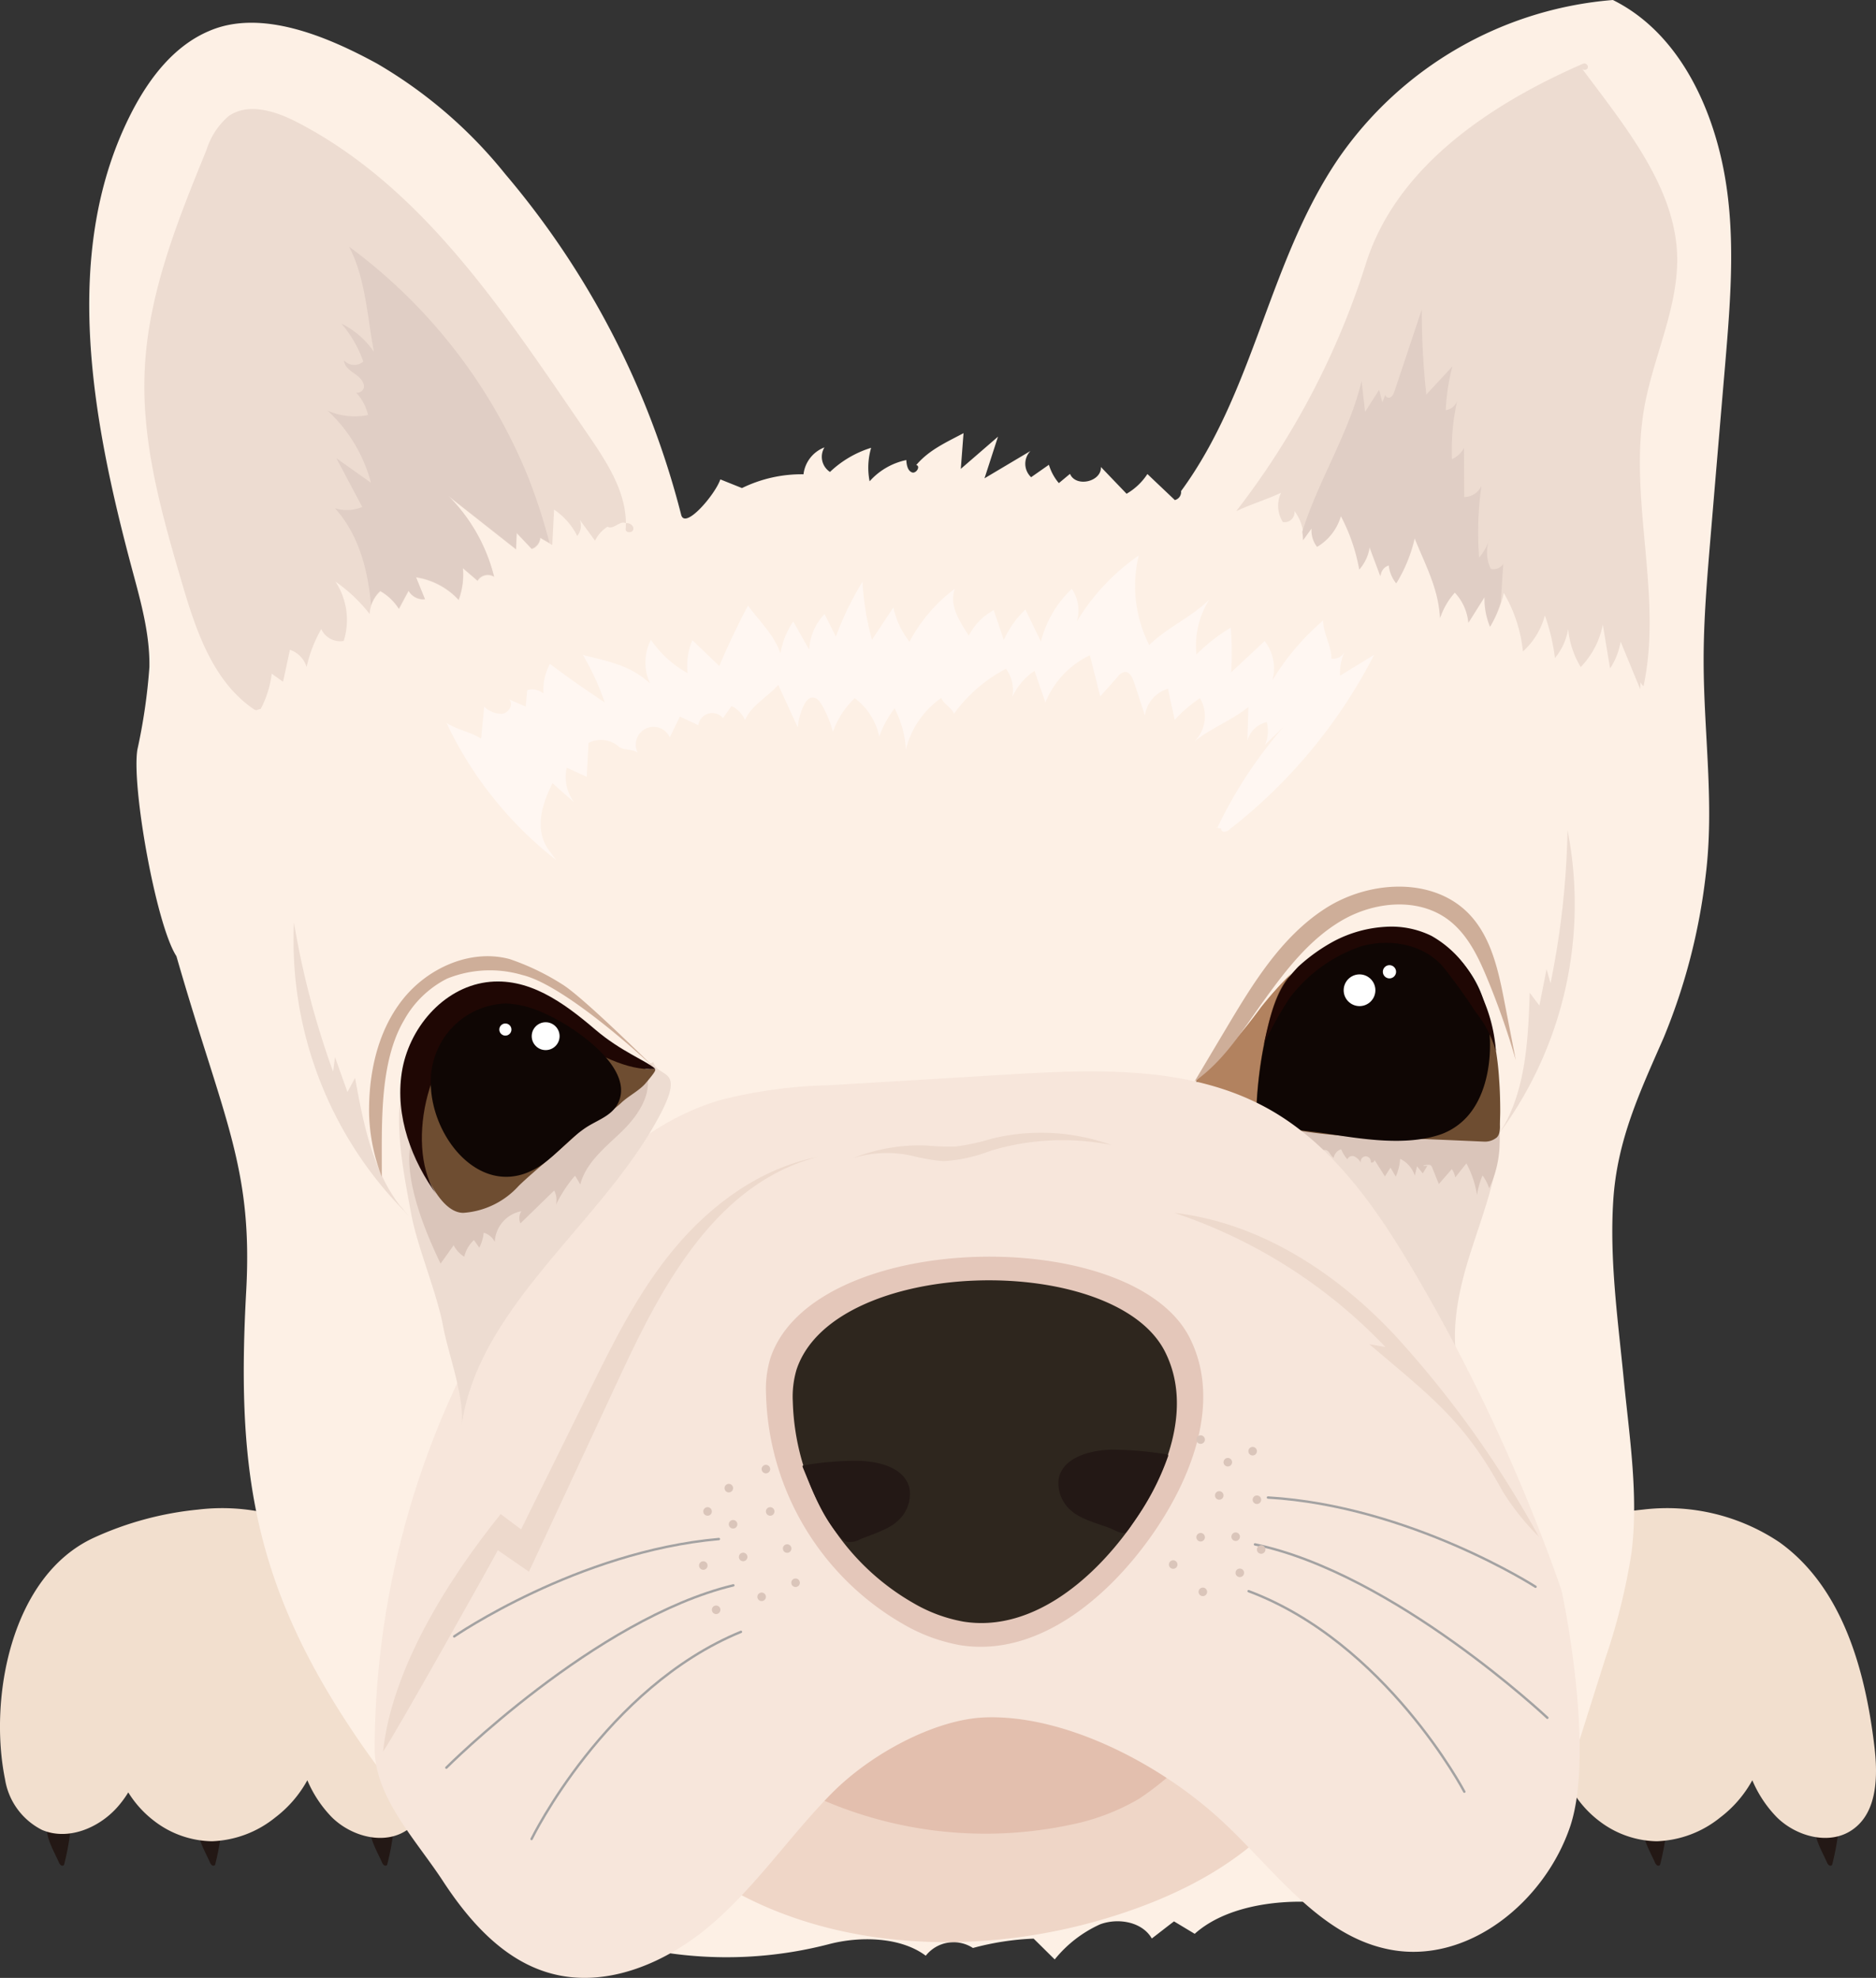 <svg xmlns="http://www.w3.org/2000/svg" width="196.043" height="206.695" viewBox="0 0 196.043 206.695">
  <rect x="0" y="0" width="196.043" height="206.695" fill="#333333" stroke="none"/>
  <g id="Group_787" data-name="Group 787" transform="translate(-759.407 -4465.357)">
    <g id="Group_734" data-name="Group 734" transform="translate(759.411 4623.005)">
      <path id="Path_1151" data-name="Path 1151" d="M3.982,22.193a.714.714,0,0,0,.232.321c.107.071.3.036.321-.089a27.34,27.34,0,0,0,.643-3.41c0-.036-2.232-.232-2.428-.214C2.732,19.818,3.554,21.229,3.982,22.193Z" transform="translate(2.164 14.772)" fill="#231815"/>
      <path id="Path_1152" data-name="Path 1152" d="M12.822,22.193a.714.714,0,0,0,.232.321c.107.071.3.036.321-.089a27.34,27.34,0,0,0,.643-3.41c0-.036-2.232-.232-2.428-.214C11.572,19.818,12.394,21.229,12.822,22.193Z" transform="translate(9.108 14.772)" fill="#231815"/>
      <path id="Path_1153" data-name="Path 1153" d="M22.892,22.193a.714.714,0,0,0,.232.321c.107.071.3.036.321-.089a27.34,27.34,0,0,0,.643-3.41c0-.036-2.232-.232-2.428-.214C21.642,19.818,22.464,21.229,22.892,22.193Z" transform="translate(17.018 14.772)" fill="#231815"/>
      <path id="Path_1154" data-name="Path 1154" d="M44.856,24.734c-.964-7.981-3.375-16.534-9.91-21.212A21.084,21.084,0,0,0,20.68.111,34.024,34.024,0,0,0,9.788,3.058c-8.66,4-10.981,16.8-9.267,25.23A7.19,7.19,0,0,0,4.4,33.59c2.66,1.125,5.839-.161,7.785-2.3A10.691,10.691,0,0,0,13.4,29.662a11.082,11.082,0,0,0,2.75,3.018,10.129,10.129,0,0,0,5.982,2.089,11.118,11.118,0,0,0,6.624-2.482,12.327,12.327,0,0,0,3.357-3.892,12.523,12.523,0,0,0,2.553,3.857c2.071,2.053,5.571,2.982,7.946,1.286C45.213,31.7,45.249,27.894,44.856,24.734Z" transform="translate(0 0)" fill="#f2dfce"/>
    </g>
    <g id="Group_735" data-name="Group 735" transform="translate(910.411 4623.005)">
      <path id="Path_1151-2" data-name="Path 1151" d="M3.982,22.193a.714.714,0,0,0,.232.321c.107.071.3.036.321-.089a27.34,27.34,0,0,0,.643-3.41c0-.036-2.232-.232-2.428-.214C2.732,19.818,3.554,21.229,3.982,22.193Z" transform="translate(2.164 14.772)" fill="#231815"/>
      <path id="Path_1152-2" data-name="Path 1152" d="M12.822,22.193a.714.714,0,0,0,.232.321c.107.071.3.036.321-.089a27.34,27.34,0,0,0,.643-3.41c0-.036-2.232-.232-2.428-.214C11.572,19.818,12.394,21.229,12.822,22.193Z" transform="translate(9.108 14.772)" fill="#231815"/>
      <path id="Path_1153-2" data-name="Path 1153" d="M22.892,22.193a.714.714,0,0,0,.232.321c.107.071.3.036.321-.089a27.34,27.34,0,0,0,.643-3.41c0-.036-2.232-.232-2.428-.214C21.642,19.818,22.464,21.229,22.892,22.193Z" transform="translate(17.018 14.772)" fill="#231815"/>
      <path id="Path_1154-2" data-name="Path 1154" d="M44.856,24.734c-.964-7.981-3.375-16.534-9.91-21.212A21.084,21.084,0,0,0,20.68.111,34.024,34.024,0,0,0,9.788,3.058c-8.66,4-10.981,16.8-9.267,25.23A7.19,7.19,0,0,0,4.4,33.59c2.66,1.125,5.839-.161,7.785-2.3A10.691,10.691,0,0,0,13.4,29.662a11.082,11.082,0,0,0,2.75,3.018,10.129,10.129,0,0,0,5.982,2.089,11.118,11.118,0,0,0,6.624-2.482,12.327,12.327,0,0,0,3.357-3.892,12.523,12.523,0,0,0,2.553,3.857c2.071,2.053,5.571,2.982,7.946,1.286C45.213,31.7,45.249,27.894,44.856,24.734Z" transform="translate(0 0)" fill="#f2dfce"/>
    </g>
    <g id="Group_733" data-name="Group 733" transform="translate(768.734 4465.357)">
      <path id="Path_1381" data-name="Path 1381" d="M161.166,162.276c.749-6.01-.216-12.078-.807-18.1-.605-6.212-1.5-12.453-1.1-18.708.4-6.327,2.767-11.314,5.261-17.007a63.338,63.338,0,0,0,4.4-16.993c.922-7.379-.2-14.831-.216-22.268-.014-4.353.36-8.705.721-13.044q.757-9.037,1.528-18.059c.591-7.048,1.182-14.211-.317-21.129S165.562,3.142,159.221,0a38.611,38.611,0,0,0-28.667,16.546c-7.336,10.781-8.749,24.257-16.46,34.778a.869.869,0,0,1-.649.937c-.951-.908-1.917-1.816-2.868-2.724A6.478,6.478,0,0,1,108.4,51.6c-.894-.937-1.787-1.859-2.681-2.8.072,1.557-2.623,2.162-3.229.721-.389.317-.778.649-1.167.966a5.291,5.291,0,0,1-1.038-1.917l-1.859,1.3a1.924,1.924,0,0,1-.072-2.738l-4.8,2.854c.476-1.456.937-2.9,1.412-4.353L91.076,49c.1-1.24.187-2.479.288-3.733-1.845.98-3.589,1.744-4.944,3.329.49.115-.014.951-.461.764s-.548-.793-.577-1.283a7.069,7.069,0,0,0-3.834,2.22,7.393,7.393,0,0,1,.159-3.5,10.9,10.9,0,0,0-4.3,2.522,1.89,1.89,0,0,1-.577-2.566,3.446,3.446,0,0,0-2.191,2.811,14.172,14.172,0,0,0-6.428,1.441c-.749-.3-1.513-.605-2.263-.908-.519,1.557-3.69,5.3-4.093,3.7A88.964,88.964,0,0,0,43.47,18.189a48.451,48.451,0,0,0-13.4-11.545c-5.2-2.839-12.121-5.765-17.555-3.4-3.632,1.542-6.169,4.843-7.985,8.3C-3.055,26.1.26,43.772,4.512,59.626c.894,3.315,1.83,6.673,1.773,10.089a60.306,60.306,0,0,1-1.254,8.619C4.4,82.168,6.991,96.682,9.11,99.925c4.886,17.007,8,21.951,7.293,34.966-.98,17.814.519,29.647,10.276,44.752,4.353,6.731,9.484,13.087,16.157,17.641a42.547,42.547,0,0,0,34.433,5.895c3.214-.85,7.48-.793,10.147,1.2a3.7,3.7,0,0,1,4.929-.807,28.493,28.493,0,0,1,6.342-.98c.735.721,1.47,1.456,2.205,2.176a12.927,12.927,0,0,1,4.756-3.675c1.9-.692,4.382-.259,5.39,1.485.778-.591,1.542-1.2,2.32-1.787l2.162,1.3c3.661-3.286,10.276-3.834,15.134-3.027,2.508.418,4.929,1.427,7.466,1.557,4.8.245,9.3-2.738,12.136-6.616s4.338-8.547,5.78-13.116l2.378-7.524A65.239,65.239,0,0,0,161.166,162.276Z" transform="translate(0)" fill="#fdf0e5"/>
      <path id="Path_1382" data-name="Path 1382" d="M110.287,80c.822-.072,1.225.98,1.283,1.8.375,4.857-1.528,9.556-3.012,14.2s-2.537,9.83-.562,14.283L91.046,86.844c-2.551-3.531-5.592-7.351-9.916-7.884a51.449,51.449,0,0,0,8.547,1.167,42.212,42.212,0,0,1,5.217.605c1.643.36,3.214,1.009,4.843,1.412a16.536,16.536,0,0,0,9.167-.4C109.841,81.425,110.619,80.935,110.287,80Z" transform="translate(35.803 34.845)" fill="#eddcd1"/>
      <path id="Path_1383" data-name="Path 1383" d="M108.976,81.827c.216.1.259.36.288.591a11.437,11.437,0,0,1-1.052,5.909,4.737,4.737,0,0,0-.692-1.34,8.38,8.38,0,0,0-.577,2.032,10.628,10.628,0,0,0-1.11-3.3l-1.167,1.47a2.088,2.088,0,0,0-.36-.865c-.447.519-.894,1.038-1.355,1.557-.231-.577-.461-1.139-.692-1.715a.42.42,0,0,0-.216-.274c-.115-.043-.764,0-.692.1.13,0,.274-.014.4-.014-.159.259-.317.533-.476.793-.2-.245-.4-.5-.605-.749-.072.332-.144.649-.231.98a2.975,2.975,0,0,0-1.528-1.758,5.509,5.509,0,0,1-.461,1.859c-.187-.317-.36-.62-.548-.937-.2.3-.389.62-.591.922-.3-.519-.764-1.2-1.067-1.715a.323.323,0,0,1-.4.259.566.566,0,0,0-.548-.649.546.546,0,0,0-.49.677,1.563,1.563,0,0,0-.649-.649.562.562,0,0,0-.764.288,3.99,3.99,0,0,1-.649-1.052,1.127,1.127,0,0,0-.778.894c-.245-.144-.36-.432-.548-.649s-.62-.259-.706.014c-.043.13.029.274.014.4a.413.413,0,0,1-.5.288,1.2,1.2,0,0,1-.548-.331A27.8,27.8,0,0,1,86.29,81.25c2.306,1.456,5.246,1.268,7.97,1.254,4.3-.029,8.576-.072,12.871-.1A2.8,2.8,0,0,0,108.976,81.827Z" transform="translate(38.08 35.855)" fill="#dac5ba"/>
      <g id="Group_725" data-name="Group 725" transform="translate(115.506 92.657)">
        <g id="Group_724" data-name="Group 724" transform="translate(0.13 4.187)">
          <path id="Path_1384" data-name="Path 1384" d="M111.939,88.733a3.172,3.172,0,0,0,.072-.836c0-.49.029-.966.029-1.456,0-1.124-.029-2.234-.115-3.358a29.5,29.5,0,0,0-1.139-6.543,21.312,21.312,0,0,0-1.225-3.1,11.23,11.23,0,0,0-4.713-5.174c-3.113-1.6-7.091-1.081-10.19.548A25.457,25.457,0,0,0,87.033,75.7a53.716,53.716,0,0,1-6.8,7.668c2.7,1.975,5.621,3.992,8.95,4.756a51.384,51.384,0,0,0,9.426.98c.764.029,1.542.072,2.306.1,3.142.13,6.27.259,9.412.4a1.943,1.943,0,0,0,1.369-.447A1.1,1.1,0,0,0,111.939,88.733Z" transform="translate(-80.23 -67.146)" fill="#6e4d31"/>
          <path id="Path_1385" data-name="Path 1385" d="M86.538,84.888a44.2,44.2,0,0,1,.822-7.048h0c.49-2.205,1.023-4.771,2.32-6.6.159-.216.332-.432.5-.649a42.465,42.465,0,0,0-3.142,3.517,53.716,53.716,0,0,1-6.8,7.668,29.63,29.63,0,0,0,7.365,4.281A3.236,3.236,0,0,1,86.538,84.888Z" transform="translate(-80.226 -65.693)" fill="#b2825f"/>
          <path id="Path_1386" data-name="Path 1386" d="M106.845,86.773c2.565-3.113,2.609-8.489,1.513-11.963-1.254-3.964-4.972-7.379-9.325-7.509a11.315,11.315,0,0,0-3.113.389,14.529,14.529,0,0,0-8,5.3c-2.364,3.156-3.171,9.628-3.3,13.5.13,1.686,4.266,1.816,7.149,2.248,3.7.562,8.518,1.412,12.265.058A6.845,6.845,0,0,0,106.845,86.773Z" transform="translate(-78.293 -67.146)" fill="#0f0604"/>
          <path id="Path_1387" data-name="Path 1387" d="M107.524,73.6c-.043-.086-.086-.187-.13-.274a11.23,11.23,0,0,0-4.713-5.174,9.492,9.492,0,0,0-4.771-.951,13.137,13.137,0,0,0-5.419,1.5,18.515,18.515,0,0,0-3.733,2.666,14.1,14.1,0,0,0-1.268,1.513c-1.3,1.83-1.845,4.41-2.32,6.6a35.862,35.862,0,0,1,2.7-4.857A15.688,15.688,0,0,1,95.3,69.25c2.983-.865,6.529-.245,8.561,2.1a57.475,57.475,0,0,1,3.4,4.713,11.832,11.832,0,0,1,2.148,4.122A16.58,16.58,0,0,0,107.524,73.6Z" transform="translate(-78.05 -67.192)" fill="#1f0704"/>
          <circle id="Ellipse_533" data-name="Ellipse 533" cx="1.657" cy="1.657" r="1.657" transform="translate(15.451 4.984)" fill="#fff"/>
          <circle id="Ellipse_534" data-name="Ellipse 534" cx="0.692" cy="0.692" r="0.692" transform="translate(19.544 4.018)" fill="#fff"/>
        </g>
        <path id="Path_1388" data-name="Path 1388" d="M113.708,82.423l-1.167-6.01c-.634-3.286-1.369-6.774-3.661-9.21-3.762-3.978-10.507-3.589-15.1-.62s-7.552,7.841-10.349,12.539c-1.1,1.845-2.191,3.675-3.286,5.52,3.171-2.248,5.03-5.4,7.307-8.547s4.727-6.327,8.1-8.287,7.884-2.407,11.026-.115c2.047,1.5,3.2,3.892,4.165,6.241A79.979,79.979,0,0,1,113.708,82.423Z" transform="translate(-80.14 -64.287)" fill="#ceae99"/>
      </g>
      <path id="Path_1389" data-name="Path 1389" d="M106.3,137.431c-4.7,5.3-11.343,8.547-18.117,10.608-15.883,4.843-34.822,3.171-46.727-8.417,4.684-5.563,10.233-11.876,16.4-15.725a35.2,35.2,0,0,1,27.068-4.137C94.01,122.125,101.764,129.23,106.3,137.431Z" transform="translate(18.297 52.373)" fill="#efd6c7"/>
      <path id="Path_1390" data-name="Path 1390" d="M80.535,136.644a23.071,23.071,0,0,0,7.106-2.7,31.65,31.65,0,0,0,5.29-4.439c.159-.159.332-.317.49-.476a31.181,31.181,0,0,0-10.968-5.491,35.137,35.137,0,0,0-27.068,4.137,42.725,42.725,0,0,0-5.4,4.064A42.833,42.833,0,0,0,80.535,136.644Z" transform="translate(22.057 54.039)" fill="#e3bfae"/>
      <path id="Path_1391" data-name="Path 1391" d="M144.656,131.713a187.515,187.515,0,0,0-15.278-32.977c-3.935-6.7-8.547-13.39-15.335-17.166-8.187-4.54-18.1-4.108-27.442-3.546q-9.253.562-18.506,1.11A49.888,49.888,0,0,0,56.665,80.72c-8.158,2.465-14.471,8.965-19.4,15.912A90.526,90.526,0,0,0,20.69,148.374c-.014,5.16,4.324,9.613,7.149,13.937,2.753,4.209,6.342,8.259,11.184,9.613,5.895,1.658,12.237-1.11,16.892-5.117s8.129-9.167,12.41-13.548,10.983-7.812,15.97-8.057c8.187-.389,18.247,4.612,24.949,10.824,5.506,5.1,10.233,12.078,17.627,13.447,8.143,1.513,16.128-5.059,18.766-12.914C148.245,148.706,144.858,132.246,144.656,131.713Z" transform="translate(9.131 34.281)" fill="#f7e6db"/>
      <path id="Path_1392" data-name="Path 1392" d="M28.988,115.922c1.7-12.683,14.989-21.418,20.856-32.789,2.493-4.828-.317-3.56-.807-5.29A31.011,31.011,0,0,1,35.3,80.451c-2.263-.086-4.828-5.592-7.091-5.318-8.215.98-5.52,12.828-4.5,18.463.649,3.589,2.724,8.345,3.373,11.948C27.633,108.427,29.377,113.025,28.988,115.922Z" transform="translate(9.913 33.152)" fill="#eddcd1"/>
      <g id="Group_730" data-name="Group 730" transform="translate(37.316 131.325)">
        <path id="Path_1393" data-name="Path 1393" d="M49.519,101.744a11.173,11.173,0,0,0-.447,3.791,28.566,28.566,0,0,0,14.384,24.012,18.228,18.228,0,0,0,5.924,2.176c7.913,1.24,15.162-4.713,19.818-11.228,4.353-6.082,7.524-14.24,4.137-20.913C87.28,87.648,53.958,88.3,49.519,101.744Z" transform="translate(-15.662 -91.116)" fill="#e4c7ba"/>
        <path id="Path_1394" data-name="Path 1394" d="M51.4,102.169a9.956,9.956,0,0,0-.389,3.329,25.078,25.078,0,0,0,12.64,21.086,15.859,15.859,0,0,0,5.2,1.917c6.947,1.1,13.318-4.151,17.411-9.858,3.819-5.347,6.616-12.51,3.632-18.377C84.565,89.788,55.307,90.351,51.4,102.169Z" transform="translate(-14.806 -90.359)" fill="#2e261e"/>
        <path id="Path_1395" data-name="Path 1395" d="M51.734,106.41a31.791,31.791,0,0,1,5.607-.49c2.248,0,5.03.663,5.549,2.868a3.763,3.763,0,0,1-1.268,3.445c-.937.879-2.738,1.4-3.92,1.9a2.006,2.006,0,0,1-1.456.216,1.908,1.908,0,0,1-.735-.62c-1.816-2.148-2.71-4.583-3.791-7.178" transform="translate(-14.491 -84.583)" fill="#231815"/>
        <path id="Path_1396" data-name="Path 1396" d="M81.722,105.631a35.962,35.962,0,0,0-5.953-.519c-2.248.072-5.016.822-5.463,3.027a3.756,3.756,0,0,0,1.369,3.4c.951.85,2.782,1.312,3.978,1.773.476.187,1.384.764,1.73.4a6.511,6.511,0,0,0,.548-.764,26.708,26.708,0,0,0,3.819-7.192" transform="translate(-6.314 -84.943)" fill="#231815"/>
        <g id="Group_726" data-name="Group 726" transform="translate(0 29.509)">
          <path id="Path_1397" data-name="Path 1397" d="M26.46,121.766S39.331,112.9,54.118,111.59" transform="translate(-25.638 -111.59)" fill="none" stroke="#a3a2a2" stroke-linecap="round" stroke-linejoin="round" stroke-miterlimit="10" stroke-width="0.25"/>
          <path id="Path_1398" data-name="Path 1398" d="M25.89,134s15.552-15.58,29.993-19.054" transform="translate(-25.89 -110.107)" fill="none" stroke="#a3a2a2" stroke-linecap="round" stroke-linejoin="round" stroke-miterlimit="10" stroke-width="0.25"/>
          <path id="Path_1399" data-name="Path 1399" d="M32.07,139.968s7.7-15.825,21.879-21.648" transform="translate(-23.163 -108.62)" fill="none" stroke="#a3a2a2" stroke-linecap="round" stroke-linejoin="round" stroke-miterlimit="10" stroke-width="0.25"/>
        </g>
        <g id="Group_727" data-name="Group 727" transform="translate(83.84 25.171)">
          <path id="Path_1400" data-name="Path 1400" d="M113.421,117.905s-13.13-8.46-27.961-9.325" transform="translate(-83.442 -108.58)" fill="none" stroke="#a3a2a2" stroke-linecap="round" stroke-linejoin="round" stroke-miterlimit="10" stroke-width="0.25"/>
          <path id="Path_1401" data-name="Path 1401" d="M115.075,130.1S99.048,115.007,84.52,111.98" transform="translate(-83.857 -107.08)" fill="none" stroke="#a3a2a2" stroke-linecap="round" stroke-linejoin="round" stroke-miterlimit="10" stroke-width="0.25"/>
          <path id="Path_1402" data-name="Path 1402" d="M106.6,136.326s-8.187-15.58-22.542-20.956" transform="translate(-84.06 -105.584)" fill="none" stroke="#a3a2a2" stroke-linecap="round" stroke-linejoin="round" stroke-miterlimit="10" stroke-width="0.25"/>
        </g>
        <g id="Group_728" data-name="Group 728" transform="translate(26.405 21.755)">
          <circle id="Ellipse_535" data-name="Ellipse 535" cx="0.447" cy="0.447" r="0.447" transform="translate(6.543)" fill="#dac5ba"/>
          <circle id="Ellipse_536" data-name="Ellipse 536" cx="0.447" cy="0.447" r="0.447" transform="translate(6.99 4.425)" fill="#dac5ba"/>
          <circle id="Ellipse_537" data-name="Ellipse 537" cx="0.447" cy="0.447" r="0.447" transform="translate(0 10.075)" fill="#dac5ba"/>
          <circle id="Ellipse_538" data-name="Ellipse 538" cx="0.447" cy="0.447" r="0.447" transform="translate(3.113 5.765)" fill="#dac5ba"/>
          <circle id="Ellipse_539" data-name="Ellipse 539" cx="0.447" cy="0.447" r="0.447" transform="translate(2.666 1.989)" fill="#dac5ba"/>
          <circle id="Ellipse_540" data-name="Ellipse 540" cx="0.447" cy="0.447" r="0.447" transform="translate(0.447 4.425)" fill="#dac5ba"/>
          <circle id="Ellipse_541" data-name="Ellipse 541" cx="0.447" cy="0.447" r="0.447" transform="translate(8.763 8.302)" fill="#dac5ba"/>
          <circle id="Ellipse_542" data-name="Ellipse 542" cx="0.447" cy="0.447" r="0.447" transform="translate(4.165 9.181)" fill="#dac5ba"/>
          <circle id="Ellipse_543" data-name="Ellipse 543" cx="0.447" cy="0.447" r="0.447" transform="translate(1.34 14.701)" fill="#dac5ba"/>
          <circle id="Ellipse_544" data-name="Ellipse 544" cx="0.447" cy="0.447" r="0.447" transform="translate(9.642 11.876)" fill="#dac5ba"/>
          <circle id="Ellipse_545" data-name="Ellipse 545" cx="0.447" cy="0.447" r="0.447" transform="translate(6.097 13.346)" fill="#dac5ba"/>
        </g>
        <g id="Group_729" data-name="Group 729" transform="translate(75.509 18.671)">
          <circle id="Ellipse_546" data-name="Ellipse 546" cx="0.447" cy="0.447" r="0.447" transform="translate(3.099 15.912)" fill="#dac5ba"/>
          <circle id="Ellipse_547" data-name="Ellipse 547" cx="0.447" cy="0.447" r="0.447" transform="translate(2.868 10.204)" fill="#dac5ba"/>
          <circle id="Ellipse_548" data-name="Ellipse 548" cx="0.447" cy="0.447" r="0.447" transform="translate(8.749 6.284)" fill="#dac5ba"/>
          <circle id="Ellipse_549" data-name="Ellipse 549" cx="0.447" cy="0.447" r="0.447" transform="translate(6.529 10.147)" fill="#dac5ba"/>
          <circle id="Ellipse_550" data-name="Ellipse 550" cx="0.447" cy="0.447" r="0.447" transform="translate(6.961 13.923)" fill="#dac5ba"/>
          <circle id="Ellipse_551" data-name="Ellipse 551" cx="0.447" cy="0.447" r="0.447" transform="translate(9.195 11.487)" fill="#dac5ba"/>
          <circle id="Ellipse_552" data-name="Ellipse 552" cx="0.447" cy="0.447" r="0.447" transform="translate(0 13.058)" fill="#dac5ba"/>
          <circle id="Ellipse_553" data-name="Ellipse 553" cx="0.447" cy="0.447" r="0.447" transform="translate(4.814 5.837)" fill="#dac5ba"/>
          <circle id="Ellipse_554" data-name="Ellipse 554" cx="0.447" cy="0.447" r="0.447" transform="translate(8.302 1.211)" fill="#dac5ba"/>
          <circle id="Ellipse_555" data-name="Ellipse 555" cx="0.447" cy="0.447" r="0.447" transform="translate(2.868)" fill="#dac5ba"/>
          <circle id="Ellipse_556" data-name="Ellipse 556" cx="0.447" cy="0.447" r="0.447" transform="translate(5.708 2.364)" fill="#dac5ba"/>
        </g>
      </g>
      <path id="Path_1403" data-name="Path 1403" d="M26.472,97.828c.461-.634.922-1.283,1.369-1.917a3.057,3.057,0,0,0,1.11,1.2,3.454,3.454,0,0,1,1.009-1.744c.187.259.375.533.562.793a4.613,4.613,0,0,0,.461-1.557,1.849,1.849,0,0,1,1.153.951,3.422,3.422,0,0,1,2.782-3.2,1.324,1.324,0,0,0-.1,1.268c1.182-1.139,2.349-2.292,3.531-3.43a2.165,2.165,0,0,1,.187,1.47,14.445,14.445,0,0,1,1.989-3.027c.187.3.36.605.548.922.591-2.292,2.609-3.863,4.309-5.506s3.272-3.935,2.609-6.212c-5.419-1.3-10.766,2.191-16.3,2.9a39.85,39.85,0,0,0-4.353.519C19.942,82.969,24.281,93.26,26.472,97.828Z" transform="translate(10.239 34.223)" fill="#dac5ba"/>
      <path id="Path_1404" data-name="Path 1404" d="M33.594,121.21c.706.533,1.427,1.067,2.133,1.6q3.524-7.156,7.062-14.312c2.594-5.261,5.217-10.579,9.023-15.119s8.95-8.331,14.946-9.5c-10.507,2.681-16.171,13.2-20.567,22.643l-9.642,20.711c-1.081-.749-2.162-1.5-3.257-2.248.043.029-10.9,19.573-11.992,21.043C22.237,137.323,28.1,128.041,33.594,121.21Z" transform="translate(9.4 37.016)" fill="#edd9cc"/>
      <path id="Path_1405" data-name="Path 1405" d="M82.371,83.412a21.733,21.733,0,0,0-12.5-.663,22.939,22.939,0,0,1-3.776.822,25.549,25.549,0,0,1-2.969-.1,18.692,18.692,0,0,0-7.74,1.312,11.935,11.935,0,0,1,6.486-.159,20.094,20.094,0,0,0,2.911.476A15.816,15.816,0,0,0,69.7,84.032,26.049,26.049,0,0,1,82.371,83.412Z" transform="translate(24.444 36.244)" fill="#edd9cc"/>
      <path id="Path_1406" data-name="Path 1406" d="M116.763,121.782A107.251,107.251,0,0,0,101.7,100.71C95.576,94.166,87.577,88.963,78.67,87.94a54,54,0,0,1,22.066,14.024l-1.686-.3c6.471,5.506,9.931,8.014,13.923,15.364A26.171,26.171,0,0,0,116.763,121.782Z" transform="translate(34.717 38.808)" fill="#edd9cc"/>
      <path id="Path_1407" data-name="Path 1407" d="M54.333,51.194c.389-.072.85.274.749.663s-.822.346-.793-.043c.274-3.661-1.946-6.99-4.021-10.017C41.779,29.445,33.261,16.142,19.929,9.267c-2.234-1.153-5.073-2.061-7.134-.62a7.682,7.682,0,0,0-2.306,3.531C7.462,19.6,4.377,27.211,4.032,35.225c-.346,7.509,1.744,14.889,3.863,22.1,1.456,4.972,3.214,10.32,7.48,13.26.389.274.317.086.778.014a10.7,10.7,0,0,0,1.153-3.69c.389.288.793.562,1.182.85.245-1.11.476-2.234.721-3.344a2.754,2.754,0,0,1,1.744,1.8,13.953,13.953,0,0,1,1.528-3.964,2.177,2.177,0,0,0,2.349,1.24,7.3,7.3,0,0,0-.865-6.2,16.276,16.276,0,0,1,3.574,3.387,3.469,3.469,0,0,1,1.124-2.364,5.59,5.59,0,0,1,1.946,1.859c.331-.634.663-1.254,1.009-1.888a1.771,1.771,0,0,0,1.715.879c-.317-.764-.62-1.528-.937-2.292a7.592,7.592,0,0,1,4.454,2.364,7.623,7.623,0,0,0,.447-3.315l1.528,1.312a1.249,1.249,0,0,1,1.73-.418A18.077,18.077,0,0,0,35.8,48.4c2.349,1.845,4.7,3.7,7.048,5.549.029-.562.043-1.139.072-1.7L44.489,53.9a1.322,1.322,0,0,0,.894-1.153c.418.245.836.49,1.24.721.058-1.24.13-2.465.187-3.7a7.2,7.2,0,0,1,2.421,2.753,1.708,1.708,0,0,0,.274-1.672c.533.721,1.052,1.441,1.585,2.162A3.552,3.552,0,0,1,52.4,51.554C53.036,51.915,53.684,50.848,54.333,51.194Z" transform="translate(1.763 3.489)" fill="#eddcd1"/>
      <path id="Path_1408" data-name="Path 1408" d="M125.361,67.831a1.608,1.608,0,0,0,.36,1.859c2.047-9.556-1.629-19.6.1-29.229.908-5,3.243-9.743,3.416-14.817.259-7.668-5.419-14.413-9.988-20.567a.368.368,0,0,0,.649,0,.378.378,0,0,0-.461-.461C109.694,8.854,99.893,15.4,96.708,25.529A83,83,0,0,1,83.16,51.386c1.585-.735,3.1-1.182,4.684-1.917a3.2,3.2,0,0,0,.187,3.056,1.03,1.03,0,0,0,1.211-1.153,4.718,4.718,0,0,1,.951,2.969c.3-.4.591-.822.894-1.225a2.8,2.8,0,0,0,.577,1.917A5.46,5.46,0,0,0,94.143,51.8,19.216,19.216,0,0,1,96.074,57.4a4.5,4.5,0,0,0,1.067-2.349c.375,1.023.764,2.032,1.139,3.056a1.272,1.272,0,0,1,.879-1.139,3.609,3.609,0,0,0,.778,1.874,15.538,15.538,0,0,0,1.917-4.727c1.139,2.825,2.522,5.318,2.652,8.36a7.641,7.641,0,0,1,1.557-2.666,5.294,5.294,0,0,1,1.412,3.156l1.686-2.681a7.638,7.638,0,0,0,.576,3.1,11.518,11.518,0,0,0,1.384-3.445,15.074,15.074,0,0,1,2,6.111,7.725,7.725,0,0,0,2.292-3.762,20.644,20.644,0,0,1,1.052,4.454,6.451,6.451,0,0,0,1.384-3.041,9.285,9.285,0,0,0,1.312,3.978,8.752,8.752,0,0,0,2.306-4.439c.259,1.528.5,3.056.764,4.583a7.323,7.323,0,0,0,1.1-2.8c.677,1.657,1.369,3.315,2.047,4.972A18.051,18.051,0,0,0,125.361,67.831Z" transform="translate(36.699 2.028)" fill="#eddcd1"/>
      <path id="Path_1409" data-name="Path 1409" d="M26.3,96.96A40.348,40.348,0,0,1,14.856,66.88a88.071,88.071,0,0,0,4.093,15.595c.072-.5.13-1.009.2-1.513.432,1.211.865,2.436,1.3,3.646.259-.49.533-.98.793-1.485.937,5.189,2.032,10.68,5.664,14.5C26.329,96.989,25.565,95.893,26.3,96.96Z" transform="translate(6.534 29.514)" fill="#eddcd1"/>
      <path id="Path_1410" data-name="Path 1410" d="M102.524,91.615a40.29,40.29,0,0,0,6.933-31.435,87.719,87.719,0,0,1-1.773,16.013c-.144-.49-.274-.98-.418-1.47-.245,1.268-.5,2.537-.749,3.805-.332-.447-.677-.894-1.009-1.34-.173,5.261-.447,10.867-3.488,15.162C102.51,91.658,103.1,90.462,102.524,91.615Z" transform="translate(45.022 26.557)" fill="#eddcd1"/>
      <g id="Group_732" data-name="Group 732" transform="translate(29.241 99.929)">
        <g id="Group_731" data-name="Group 731" transform="translate(3.261 2.637)">
          <path id="Path_1411" data-name="Path 1411" d="M28.784,94.345a8.584,8.584,0,0,0,5.78-2.811c1.571-1.542,4.886-4.165,6.414-5.751,1.773-1.83,2.638-1.355,4.3-2.926.735-.706,1.874-1.268,2.537-2.032,2.09-2.45.476-1.023-.288-1.686-3.113-.749-5.477-3.416-8.46-4.554s-6.428-1.744-9.311-.36c-3.3,1.571-6.356,6.241-6.4,9.931C23.293,86.85,25.642,94.345,28.784,94.345Z" transform="translate(-22.197 -70.164)" fill="#6e4d31"/>
          <path id="Path_1412" data-name="Path 1412" d="M49.2,80.3c-.922-.85-3.574-1.8-6.27-4.108-3.344-2.854-7.034-5.535-11.4-4.944-4.569.634-8.114,4.857-8.821,9.412s1.009,9.224,3.747,12.928c-3.488-4.713-1.153-15.624,4.252-18.059C36.934,72.744,43.117,80.787,49.2,80.3Z" transform="translate(-22.55 -71.163)" fill="#1f0704"/>
          <path id="Path_1413" data-name="Path 1413" d="M44.491,82.792c-.533,1.585-2.061,2.032-3.344,2.825-1.557.98-2.883,2.537-4.367,3.69C29.8,94.726,23.016,84.853,25.164,78.367a8.1,8.1,0,0,1,7.452-5.607,10.151,10.151,0,0,1,3.445.778C39.5,74.922,45.717,79.188,44.491,82.792Z" transform="translate(-21.574 -70.458)" fill="#0f0604"/>
          <circle id="Ellipse_557" data-name="Ellipse 557" cx="1.456" cy="1.456" r="1.456" transform="translate(13.736 4.262)" fill="#fff"/>
          <circle id="Ellipse_558" data-name="Ellipse 558" cx="0.634" cy="0.634" r="0.634" transform="translate(10.349 4.392)" fill="#fff"/>
        </g>
        <path id="Path_1414" data-name="Path 1414" d="M40.585,72.341a25.473,25.473,0,0,0-5.607-2.71c-4.093-1.1-8.6.937-11.213,4.266s-3.546,7.74-3.474,11.977a19.661,19.661,0,0,0,1.326,6.515c.029-5.232-.331-11.876,2.335-16.388a10.624,10.624,0,0,1,4.482-4.324,11.965,11.965,0,0,1,7.841-.389C41.046,72.413,50.212,81.1,50.212,81.1S42.92,73.854,40.585,72.341Z" transform="translate(-20.287 -69.333)" fill="#ceae99"/>
      </g>
      <path id="Path_1415" data-name="Path 1415" d="M19.518,17.88c1.715,3.185,1.931,7.452,2.609,11a8.855,8.855,0,0,0-3.4-2.955,12.553,12.553,0,0,1,2.292,3.964A1.421,1.421,0,0,1,19,29.756c.014.62.591,1.052,1.1,1.4s1.052.85.98,1.456a.722.722,0,0,1-.807.533,5.174,5.174,0,0,1,1.24,2.335,7.021,7.021,0,0,1-4.237-.461,15.738,15.738,0,0,1,4.54,7.538c-1.211-.85-2.421-1.715-3.618-2.566.908,1.7,1.8,3.4,2.71,5.1a4.224,4.224,0,0,1-2.854.13c2.479,2.753,3.43,6.371,3.776,10.132a3.429,3.429,0,0,1,.951-1.5,5.59,5.59,0,0,1,1.946,1.859c.331-.62.663-1.254,1.009-1.888a1.771,1.771,0,0,0,1.715.879c-.317-.764-.62-1.528-.937-2.292a7.592,7.592,0,0,1,4.454,2.364,7.623,7.623,0,0,0,.447-3.315l1.528,1.312a1.249,1.249,0,0,1,1.73-.418,18.077,18.077,0,0,0-4.756-8.417c2.349,1.845,4.7,3.7,7.048,5.549.029-.562.043-1.139.072-1.7L38.6,49.444a1.322,1.322,0,0,0,.894-1.153c.331.187.649.375.98.562a59.489,59.489,0,0,0-2.22-6.861A56.093,56.093,0,0,0,19.518,17.88Z" transform="translate(7.622 7.89)" fill="#e0cec5"/>
      <path id="Path_1416" data-name="Path 1416" d="M107.653,49.546a3.932,3.932,0,0,1-.115-3.2,5.772,5.772,0,0,1-1.11,2.018,34.315,34.315,0,0,1,.245-7.495,2,2,0,0,1-1.8,1.167c-.014-1.715-.014-3.416-.029-5.131a2.535,2.535,0,0,1-1.254,1.167,23.563,23.563,0,0,1,.605-6.356,1.453,1.453,0,0,1-1.254,1.24,22.154,22.154,0,0,1,.692-4.569l-2.724,2.94a83.079,83.079,0,0,1-.476-8.878c-.951,2.839-1.888,5.679-2.839,8.5-.1.288-.231.62-.533.706a.376.376,0,0,1-.432-.317c-.1.259-.2.533-.317.793-.115-.432-.216-.865-.332-1.3-.49.764-.98,1.542-1.47,2.306-.115-1.081-.245-2.148-.36-3.229-1.283,5.39-4.569,10.464-6.2,15.753a6.225,6.225,0,0,1,.072.894c.3-.4.591-.822.894-1.225a2.8,2.8,0,0,0,.577,1.917,5.46,5.46,0,0,0,2.479-3.229A19.217,19.217,0,0,1,93.9,49.618a4.5,4.5,0,0,0,1.067-2.349c.375,1.023.764,2.032,1.139,3.056a1.272,1.272,0,0,1,.879-1.139,3.609,3.609,0,0,0,.778,1.874,15.538,15.538,0,0,0,1.917-4.727c1.139,2.825,2.522,5.318,2.652,8.36a7.641,7.641,0,0,1,1.557-2.666,5.294,5.294,0,0,1,1.412,3.156L106.99,52.5a7.638,7.638,0,0,0,.577,3.1,11.873,11.873,0,0,0,1.124-2.594l.259-3.978A1.233,1.233,0,0,1,107.653,49.546Z" transform="translate(38.813 9.907)" fill="#e0cec5"/>
      <path id="Path_1417" data-name="Path 1417" d="M107,68.573c-.259.029-.187.49.058.562a.858.858,0,0,0,.706-.259,54.832,54.832,0,0,0,15.076-18.218c-1.182.721-2.378,1.456-3.56,2.176a5.49,5.49,0,0,1,.461-2.493,1.277,1.277,0,0,1-1.355.706c-.014-1.355-.865-2.623-.879-3.978a25.957,25.957,0,0,0-5.3,6.255,4.664,4.664,0,0,0-.807-4.108c-1.167,1.1-2.335,2.176-3.5,3.272a33.666,33.666,0,0,0-.043-4.67,17.861,17.861,0,0,0-3.589,2.811,9.045,9.045,0,0,1,1.34-5.736c-1.9,1.859-4.367,2.883-6.27,4.742a13.649,13.649,0,0,1-1.1-9.354,22.429,22.429,0,0,0-6.471,6.9,3.987,3.987,0,0,0-.519-3.416,11.415,11.415,0,0,0-3.229,5.506c-.533-1.11-1.081-2.22-1.614-3.344a9.741,9.741,0,0,0-2.263,3.185c-.346-1.038-.706-2.09-1.052-3.128a6.373,6.373,0,0,0-2.609,2.666c-.995-1.571-2.075-3.142-1.456-4.9a16.687,16.687,0,0,0-4.742,5.535A8.891,8.891,0,0,1,72.6,45.714c-.749,1.124-1.5,2.248-2.234,3.373a28.68,28.68,0,0,1-.994-6.068,32.418,32.418,0,0,0-2.782,5.736c-.389-.793-.793-1.571-1.182-2.364a5.824,5.824,0,0,0-1.6,3.733c-.562-.98-1.11-1.975-1.672-2.955a8.558,8.558,0,0,0-1.34,3.344c-.62-1.917-2.205-3.373-3.387-5q-1.643,3.092-3,6.313c-.937-.894-1.874-1.8-2.811-2.7a6.877,6.877,0,0,0-.5,3.445,11.122,11.122,0,0,1-3.834-3.488,5.192,5.192,0,0,0-.086,4.569c-2.061-1.9-4.309-2.292-7.019-2.983a27.076,27.076,0,0,1,2.277,4.958c-1.946-1.283-3.863-2.623-5.722-4.021a5.657,5.657,0,0,0-.677,3.1,1.824,1.824,0,0,0-1.7-.36c-.058.577-.1,1.139-.159,1.715-.577-.245-1.153-.49-1.73-.749.5.49-.029,1.412-.721,1.513a2.693,2.693,0,0,1-1.888-.749c-.1,1.11-.216,2.22-.317,3.344-1.24-.778-2.378-.865-3.618-1.643A39.748,39.748,0,0,0,37.358,72.1c-.245-.331-.476-.649-.721-.98-1.557-2.1-.836-4.727.346-7.048.749.663,1.5,1.34,2.263,2a4.387,4.387,0,0,1-.778-3.618c.692.317,1.4.634,2.09.951.058-1.182.13-2.364.187-3.546a2.855,2.855,0,0,1,3.113.346c.577.5,1.384.231,2.018.663a1.857,1.857,0,1,1,3.358-1.585c.346-.721.706-1.441,1.052-2.176.649.3,1.3.605,1.931.908a1.47,1.47,0,0,1,2.58-.749c.3-.418.591-.836.894-1.254A2.9,2.9,0,0,1,57.1,57.475c.62-1.5,2.393-2.45,3.474-3.675.677,1.485,1.355,2.955,2.032,4.439a6.657,6.657,0,0,1,.663-2.349c.173-.36.447-.735.836-.764.476-.043.822.4,1.052.822A11.76,11.76,0,0,1,66.285,58.7a9.048,9.048,0,0,1,2.277-3.517,6.791,6.791,0,0,1,2.565,4.007,11,11,0,0,1,1.6-2.94,10.689,10.689,0,0,1,1.182,4.3,9.282,9.282,0,0,1,3.7-5.39c.274.692,1.052.966,1.326,1.657a15.514,15.514,0,0,1,5.434-4.7,3.765,3.765,0,0,1,.663,2.94,6.549,6.549,0,0,1,2.321-2.724c.375,1.1.749,2.191,1.139,3.286A9.369,9.369,0,0,1,93.136,50.7c.36,1.427.721,2.868,1.081,4.3.62-.692,1.24-1.384,1.845-2.075a1.181,1.181,0,0,1,.706-.476c.5-.043.807.548.966,1.023.389,1.182.778,2.364,1.153,3.531a3.4,3.4,0,0,1,2.407-2.8c.231,1.081.476,2.162.706,3.243a15.2,15.2,0,0,1,2.638-2.263,3.713,3.713,0,0,1-.591,4.54c1.686-1.384,3.964-2.234,5.65-3.618-.029,1.167-.072,2.335-.1,3.517a2.7,2.7,0,0,1,2.018-1.931,3.556,3.556,0,0,1-.187,2.378c.649-.634,1.312-1.268,1.96-1.9A46.839,46.839,0,0,0,106.44,68.76C106.007,68.342,106.814,69.149,107,68.573Z" transform="translate(11.43 17.775)" fill="#fff7f2"/>
    </g>
  </g>
</svg>
